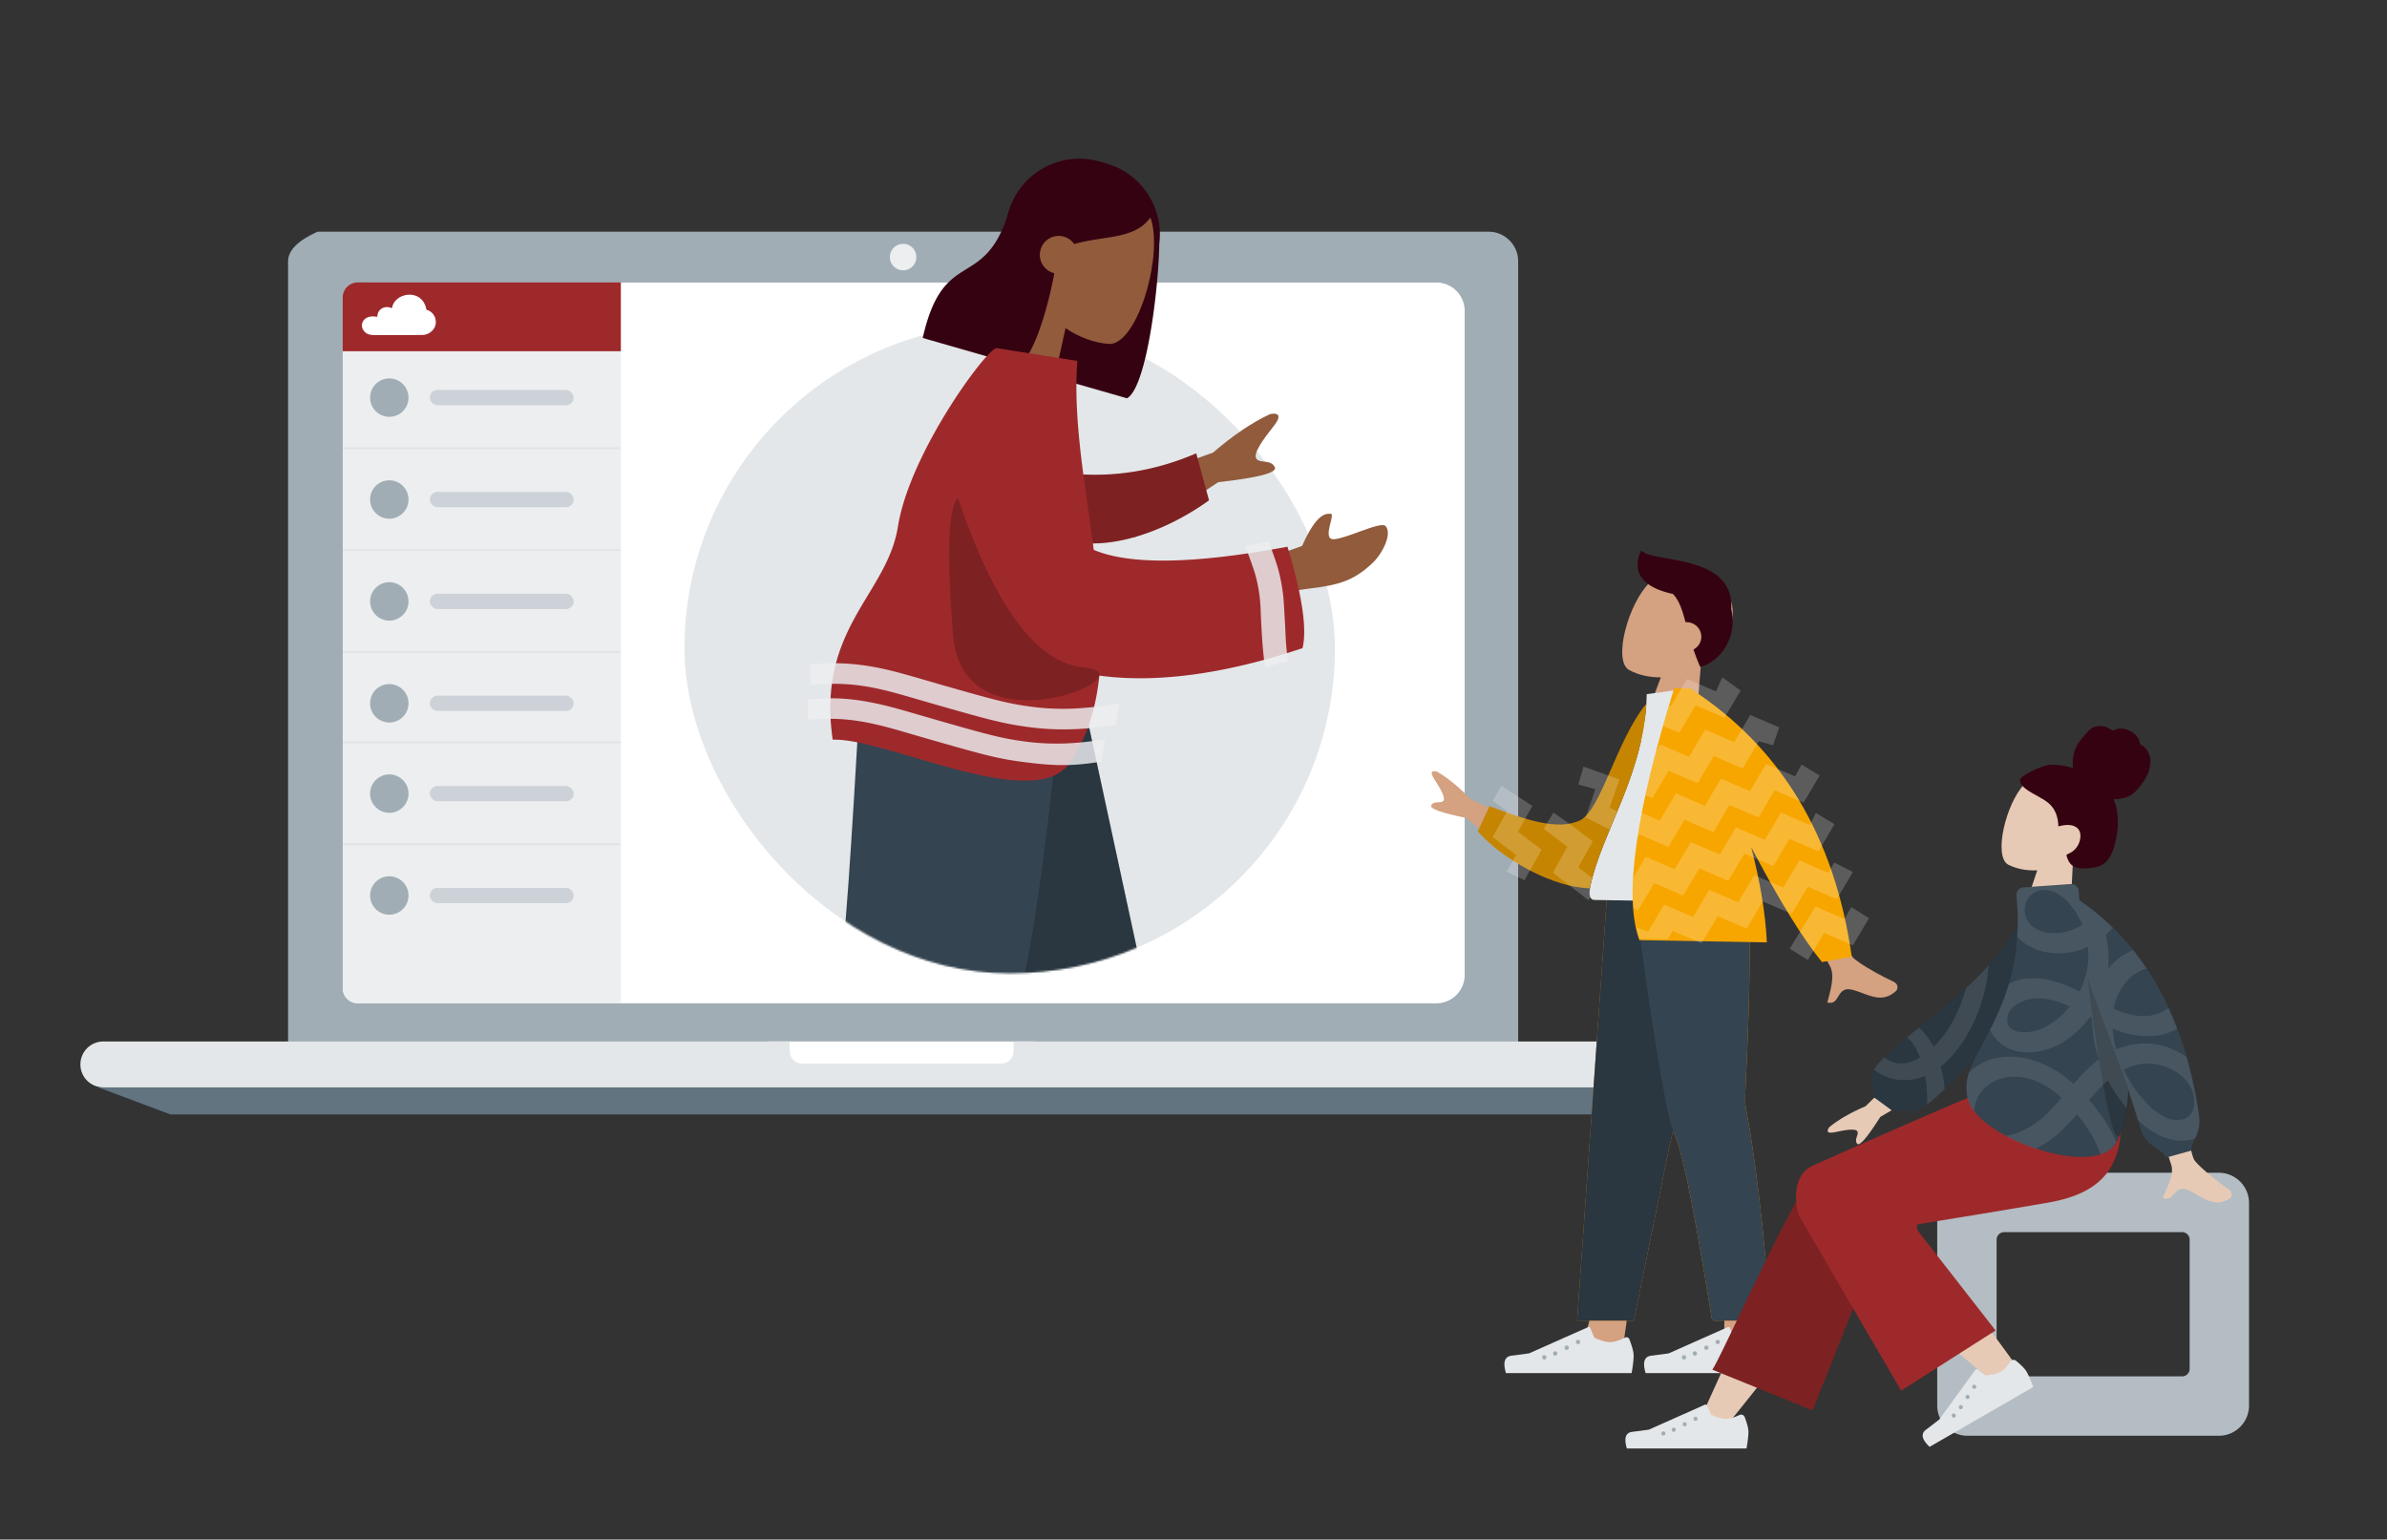 <svg width="1262" height="814" viewBox="0 0 1262 814" xmlns="http://www.w3.org/2000/svg" xmlns:xlink="http://www.w3.org/1999/xlink"><rect x="0" y="0" width="1262" height="814" fill="#333333" stroke="none"/><defs><rect id="a" x=".011" y=".944" width="343.919" height="343.553" rx="171.777"/></defs><g fill="none" fill-rule="evenodd"><path d="M167.917 122.5c-10.407 4.683-15.611 9.884-15.611 15.603v412.618h650.343V138.103c0-8.578-7.022-15.603-15.597-15.603H167.917z" fill="#A1ADB4"/><path d="M189.242 530.484h570.125c8.284 0 15-6.716 15-15V164.382c0-8.284-6.716-15-15-15H196.242c-8.284 0-15 6.716-15 15v358.102a8 8 0 008 8z" fill="#FFF"/><path fill="#617480" d="M863.76 589.235H90.113l-38.177-14.31h850z"/><path d="M484.473 135.943c0 3.86-3.109 6.99-6.998 6.99-3.855 0-6.993-3.13-6.993-6.99 0-3.884 3.138-7.01 6.993-7.01a6.98 6.98 0 016.998 7.01" fill="#ECEEF0"/><path fill="#FFF" d="M406.263 564.956h140.803v-14.301H406.263z"/><path d="M535.9 550.654v5.197c0 3.576-2.925 6.508-6.503 6.508H424.034c-3.568 0-6.497-2.932-6.497-6.508v-5.197H54.635c-6.702 0-12.135 5.433-12.135 12.136 0 6.702 5.433 12.135 12.135 12.135h856.737v-24.27H535.9z" fill="#E3E7E9"/><path d="M181.194 183.627h147.051v346.857h-139.05a8 8 0 01-8-8V183.627z" fill="#ECEEF0"/><rect fill="#B4BDC3" opacity=".568" x="227.26" y="367.825" width="76.043" height="8.059" rx="4.029"/><rect fill="#B4BDC3" opacity=".568" x="227.26" y="415.575" width="76.043" height="8.059" rx="4.029"/><rect fill="#B4BDC3" opacity=".568" x="227.26" y="469.449" width="76.043" height="8.059" rx="4.029"/><path fill="#B4BDC3" opacity=".196" d="M181.194 237.5h147.051v-1H181.194zm0 107.747h147.051v-1H181.194zm0 47.75h147.051v-1H181.194zm0 53.873h147.051v-1H181.194zm0-155.497h147.051v-1H181.194z"/><ellipse fill="#A1ADB4" cx="205.823" cy="210.235" rx="10.151" ry="10.153"/><ellipse fill="#A1ADB4" cx="205.823" cy="317.981" rx="10.151" ry="10.153"/><path d="M1040.2 620.065c-8.836 0-16 7.163-16 16V743.13c0 8.836 7.164 16 16 16h132.86c8.837 0 16-7.164 16-16V636.065c0-8.837-7.163-16-16-16H1040.2zm19.402 31.402h94.057a4 4 0 014 4v68.262a4 4 0 01-4 4h-94.057a4 4 0 01-4-4v-68.262a4 4 0 014-4z" fill="#B4BDC3"/><ellipse fill="#A1ADB4" cx="205.823" cy="264.108" rx="10.151" ry="10.153"/><path d="M960.532 625.59c-9.318 12.77-29.217 52.953-59.697 120.55l12.159 7.383c22.111-27 37.072-47.018 44.883-60.052 6.729-11.228 12.843-21.834 17.697-30.567.326.386.69.762 1.095 1.129 6.846 6.205 14.383 12.888 22.017 19.575l2.083 1.823c26.414 23.087 53.331 45.7 56.214 48.28 5.317 4.758 15.956-1.463 10.919-8.812-8.016-11.693-37.173-51.031-53.054-67.308a1206.23 1206.23 0 00-13.228-13.35c-4.252-4.224-9.937-4.601-15.1-2.814 5.063-16.504-20.098-23.912-25.988-15.838z" fill="#E7CAB6"/><ellipse fill="#A1ADB4" cx="205.823" cy="371.855" rx="10.151" ry="10.153"/><path d="M1065.818 719.446c2.88 2.351 4.746 4.265 5.598 5.741 1.011 1.752 2.195 4.476 3.551 8.173l-54.78 31.627c-4.14-3.884-4.785-6.9-1.935-9.045a350.318 350.318 0 007.057-5.43l18.981-26.152a1 1 0 011.42-.205l4.027 3.102c3.604-.315 6.294-.984 8.069-2.01 1.48-.853 3.183-2.654 5.11-5.4a2 2 0 012.902-.4z" fill="#E3E7E9"/><path d="M1032.368 747.474c-1.242.717-.128 2.643 1.113 1.927 1.241-.717.127-2.643-1.113-1.927zm3.766-4.433c-1.243.718-.128 2.643 1.112 1.927 1.241-.716.127-2.642-1.112-1.927zm3.566-5.401c-1.241.716-.127 2.642 1.112 1.927 1.243-.717.128-2.643-1.112-1.927zm3.5-5.363c-1.242.717-.128 2.643 1.112 1.927 1.242-.717.127-2.643-1.112-1.927z" fill="#A1ADB4"/><path d="M922.41 749.236c1.318 3.476 1.977 6.066 1.977 7.77 0 2.022-.337 4.974-1.01 8.854h-63.255c-1.644-5.435-.695-8.368 2.846-8.802 3.542-.433 6.484-.824 8.826-1.173l29.514-13.158a1 1 0 011.332.532l1.938 4.7c3.278 1.53 5.942 2.295 7.992 2.295 1.708 0 4.084-.708 7.126-2.123a2 2 0 012.714 1.105z" fill="#E3E7E9"/><path d="M879.427 756.783c-1.434 0-1.432 2.225 0 2.225 1.433 0 1.431-2.225 0-2.225zm5.477-1.956c-1.434 0-1.432 2.225 0 2.225 1.434 0 1.431-2.225 0-2.225zm5.79-2.895c-1.434 0-1.431 2.225 0 2.225 1.434 0 1.432-2.225 0-2.225zm5.712-2.894c-1.434 0-1.432 2.225 0 2.225 1.433 0 1.431-2.225 0-2.225z" fill="#A1ADB4"/><ellipse fill="#A1ADB4" cx="205.823" cy="419.605" rx="10.151" ry="10.153"/><ellipse fill="#A1ADB4" cx="205.823" cy="473.478" rx="10.151" ry="10.153"/><rect fill="#B4BDC3" opacity=".568" x="227.26" y="206.205" width="76.043" height="8.059" rx="4.029"/><rect fill="#B4BDC3" opacity=".568" x="227.26" y="313.952" width="76.043" height="8.059" rx="4.029"/><rect fill="#B4BDC3" opacity=".568" x="227.26" y="260.079" width="76.043" height="8.059" rx="4.029"/><g transform="translate(361.852 170.136)"><mask id="b" fill="#fff"><use xlink:href="#a"/></mask><use fill="#E3E7E9" xlink:href="#a"/><g mask="url(#b)"><path d="M201.33 190.085l86.08 393.275h-22.234l-56.307-180.166-43.372-110.097c-11.993 49.78-22.502 94.064-27.031 101.698-5.16 8.695-63.48 45.64-174.966 110.834l-15.314-16.436C42.672 413.153 90.61 373.578 91.998 370.466c2.083-4.668 15.12-105.493 16.014-180.38h93.318z" fill="#B28B67"/><path d="M-52.411 483.304c-5.956 2.015-9.998 3.916-12.126 5.703-2.37 1.988-5.498 5.283-9.384 9.885l62.012 73.903c7.979-3.423 10.486-7.416 7.522-11.98-2.964-4.563-5.39-8.385-7.277-11.465l-13.662-47.93a1.008 1.008 0 00-1.275-.684l-7.915 2.519c-5.007-2.326-8.515-4.687-10.524-7.082-1.79-2.132-3.38-5.95-4.77-11.454a2.016 2.016 0 00-2.601-1.415z" fill="#E3E7E9"/><path d="M-20.2 541.315c1.406 1.676-1.203 3.861-2.607 2.188-1.405-1.675 1.204-3.86 2.607-2.188zm-3.077-8.322c1.406 1.676-1.204 3.86-2.608 2.188-1.405-1.675 1.205-3.86 2.608-2.188zm-2.284-9.61c1.405 1.674-1.204 3.86-2.607 2.188-1.407-1.676 1.203-3.861 2.607-2.188zm-2.209-9.52c1.407 1.676-1.203 3.86-2.607 2.187-1.405-1.674 1.204-3.86 2.607-2.187z" fill="#A1ADB4"/><path d="M256.627 573.588c-2.284 5.858-3.426 10.176-3.426 12.955 0 3.093.514 7.607 1.542 13.542h96.472c2.507-8.312 1.06-12.8-4.341-13.463-5.401-.662-9.888-1.26-13.461-1.795l-45.498-20.343a1.008 1.008 0 00-1.344.537l-3.158 7.683c-5 2.34-9.063 3.51-12.19 3.51-2.783 0-6.73-1.236-11.84-3.709a2.016 2.016 0 00-2.756 1.083z" fill="#E3E7E9"/><path d="M321.772 586.201c2.187 0 2.184 3.404 0 3.404-2.186 0-2.183-3.404 0-3.404zm-8.354-2.991c2.188 0 2.184 3.403 0 3.403-2.186 0-2.182-3.403 0-3.403zm-8.83-4.428c2.187 0 2.183 3.403 0 3.403-2.187 0-2.184-3.403 0-3.403zm-8.712-4.428c2.188 0 2.184 3.404 0 3.404-2.186 0-2.182-3.404 0-3.404z" fill="#A1ADB4"/><path d="M153.937 409.637c-20.124 28.636-58.304 73.755-114.542 135.357l-69.342-82.318c73.159-78.062 110.658-119.3 112.497-123.713 1.84-4.414 5.402-54.04 10.687-148.878H208.73l78.346 363.211-105.714 11.507-27.781-154.661c.335-.475.665-.945.99-1.41z" fill="#344450"/><path d="M153.937 409.637c-20.124 28.636-58.304 73.755-114.542 135.357l-69.342-82.318c73.159-78.062 110.658-119.3 112.497-123.713 1.84-4.414 5.402-54.04 10.687-148.878H208.73l78.346 363.211-105.714 11.507-27.781-154.661c.335-.475.665-.945.99-1.41z"/><path d="M208.73 190.085l78.346 363.211-105.714 11.507-27.781-154.661c6.193-8.78 10.711-16.032 13.555-21.754 12.124-24.401 23.023-90.502 32.697-198.303h8.897z" fill-opacity=".2" fill="#000"/></g></g><path d="M872.03 308.155c-11.141 10.948-19.36 40.859-10.865 46.022 4.896 2.695 10.804 4.017 16.914 3.947l-12.382 32.97 29.523 9.025 3.995-48.092c7.678-4.764 13.85-12.335 16.246-22.764 6.105-26.574-32.29-32.056-43.43-21.108z" fill="#D4A181"/><path d="M915.312 321.935c1.624-29.384-41.652-24.064-47.571-30.915-4.635 9.431-1.914 19.01 16.724 23.019 3.332 3.438 4.915 8.459 6.684 14.951.934-.069 1.9.031 2.852.323 4.076 1.246 6.383 5.521 5.151 9.548a7.558 7.558 0 01-3.818 4.537 115.62 115.62 0 003.541 9.214c9.658-2.346 20.057-14.603 16.447-30.618z" fill="#350211"/><path d="M841.439 693.798l-4.062 15.75 20.676 2.9 2.254-16.004-18.868-2.646zm90.78-.134l-20.493 2.15-.27 16.278 22.456-2.356-1.693-16.072z" fill="#D4A181"/><path d="M849.832 470.624l-16.01 227.599h29.98l18.687-91.652 2.082-8.811a23.29 23.29 0 00.228.554c4.058 9.337 8.933 29.153 20.136 98.436.085.522.78.98.883 1.473h30.193c-5.173-74.247-12.217-107.434-13.16-113.8-.943-6.366 3.04-43.73 2.142-113.8h-75.161z" fill="#E98404"/><path d="M849.832 470.624l-16.01 227.599h29.98l18.687-91.652 2.082-8.811a23.29 23.29 0 00.228.554c4.058 9.337 8.933 29.153 20.136 98.436.085.522.78.98.883 1.473h30.193c-5.173-74.247-12.217-107.434-13.16-113.8-.943-6.366 3.04-43.73 2.142-113.8h-75.161z" fill="#344450"/><path d="M849.832 470.624l-16.01 227.599h29.98l18.687-91.652 2.082-8.811c-4.156-10.664-12.141-59.75-20.768-127.136h-13.971z" fill-opacity=".2" fill="#000"/><path d="M861.428 708.067c1.516 3.904 2.274 6.79 2.274 8.659 0 2.12-.354 5.213-1.062 9.279h-66.43c-1.727-5.695-.73-8.77 2.99-9.224 3.719-.454 6.808-.864 9.268-1.23l31.233-13.895a.8.8 0 011.064.425l2.133 5.163c3.443 1.603 6.24 2.405 8.394 2.405 1.88 0 4.533-.816 7.956-2.447a1.6 1.6 0 012.18.865z" fill="#E3E7E9"/><path d="M816.485 716.492c-1.507 0-1.504 2.332 0 2.332 1.505 0 1.502-2.332 0-2.332zm5.752-2.05c-1.507 0-1.504 2.332 0 2.332 1.505 0 1.503-2.332 0-2.332zm6.08-3.033c-1.506 0-1.503 2.331 0 2.331 1.506 0 1.504-2.331 0-2.331zm6-3.034c-1.507 0-1.505 2.332 0 2.332 1.504 0 1.502-2.332 0-2.332z" fill="#A1ADB4"/><path d="M935.265 708.067c1.516 3.904 2.274 6.79 2.274 8.659 0 2.12-.354 5.213-1.062 9.279h-66.43c-1.726-5.695-.73-8.77 2.99-9.224 3.719-.454 6.809-.864 9.269-1.23l31.232-13.895a.8.8 0 011.064.425l2.133 5.163c3.443 1.603 6.241 2.405 8.394 2.405 1.88 0 4.533-.816 7.956-2.447a1.6 1.6 0 012.18.865z" fill="#E3E7E9"/><path d="M890.322 716.492c-1.507 0-1.504 2.332 0 2.332 1.505 0 1.503-2.332 0-2.332zm5.752-2.05c-1.506 0-1.504 2.332 0 2.332 1.505 0 1.503-2.332 0-2.332zm6.08-3.033c-1.505 0-1.503 2.331 0 2.331 1.506 0 1.504-2.331 0-2.331zm6-3.034c-1.507 0-1.505 2.332 0 2.332s1.502-2.332 0-2.332z" fill="#A1ADB4"/><path d="M956.084 445.874l-20.12 3.675c19.5 38.372 29.962 58.711 31.385 61.018 3.203 5.19-.033 14.543-1.254 19.477 3.204.814 4.425-.965 5.63-2.935l.219-.36c1.393-2.286 2.922-4.632 7.59-3.372 1.33.359 2.626.802 3.897 1.264l.584.214 1.735.643.573.21c5.428 1.968 10.516 3.284 16.067-1.715.958-.863 1.696-3.598-1.493-5.064-2.69-1.235-5.81-2.83-8.835-4.498l-.822-.457c-5.597-3.13-10.694-6.43-11.876-8.062-2.555-3.526-10.315-23.539-23.28-60.038zm-197.78-33.898c.178.272.355.545.53.82l.351.547.346.548c2.58 4.108 4.692 8.114 3.577 9.508-1.288 1.61-4.905-.255-6.393 2.375-.992 1.753 5.122 3.978 18.341 6.674l26.193 21.061 11.577-14.476-35.179-16.372c-6.101-6.37-12.015-11.234-17.742-14.591-1.72-.588-4.672-.808-1.6 3.906z" fill="#D4A181"/><path d="M917.865 477.134l-74.862-1.306c-3.421-.06-2.69-5.037-2.15-7.546 6.213-28.953 29.039-59.881 29.76-101.237l21.654-3.043c17.354 29.323 22.908 65.15 25.598 113.132z" fill="#E3E7E9"/><path d="M885.11 363.877c-20.346 65.777-26.548 109.953-18.608 132.53l.245.677 67.388 1.176c-.782-16.272-3.901-33.52-8.291-50.36 14.776 28.087 27.254 48.34 37.435 60.76l15.746-2.833c-9.002-63.526-37.457-110.793-85.365-141.8l-8.55-.15zm-14.696 8.233c-15.99 19.493-23.931 56.74-35.393 61.83-11.706 5.197-28.075-.316-47.517-7.713l-6.226 13.345c14.055 15.822 41.195 29.925 59.32 30.066.078-.496.169-.957.254-1.356 5.958-27.759 27.185-57.333 29.562-96.172z" fill="#F7A600"/><path d="M885.11 363.877c-20.346 65.777-26.548 109.953-18.608 132.53l.245.677 67.388 1.176c-.782-16.272-3.901-33.52-8.291-50.36 14.776 28.087 27.254 48.34 37.435 60.76l15.746-2.833c-9.002-63.526-37.457-110.793-85.365-141.8l-8.55-.15zm-14.696 8.233c-15.99 19.493-23.931 56.74-35.393 61.83-11.706 5.197-28.075-.316-47.517-7.713l-6.226 13.345c14.055 15.822 41.195 29.925 59.32 30.066.078-.496.169-.957.254-1.356 5.958-27.759 27.185-57.333 29.562-96.172z"/><path d="M835.02 433.94c-11.705 5.197-28.074-.316-47.516-7.713l-6.226 13.345c14.055 15.822 41.195 29.925 59.32 30.066.078-.496.169-.957.254-1.356 5.958-27.759 27.185-57.333 29.562-96.172-15.99 19.493-23.931 56.74-35.393 61.83z" fill-opacity=".2" fill="#000"/><path d="M975.142 485.894l-15.3-6.586-13.614 22.292 9.586 5.994 3.177-5.347 5.354-9.022 13.853 5.96 1.438.616 8.531-14.369-9.402-5.794-3.25 5.603-.373.653zm-23.83-30.985l-8.531 14.368-6.431-2.76-6.634-2.853-2.236-.963-8.53 14.369-15.3-6.586-8.532 14.368-15.29-6.576-8.531 14.368-6.263-2.332c.438 1.884.938 3.65 1.52 5.296l.255.698 14.91.26 2.602-4.373 10.716 4.606 4.575 1.97 1.109-1.871 7.432-12.498 15.29 6.586 8.532-14.379.068.032 13.746 5.918 1.486.636 8.532-14.369 15.3 6.576 1.39-2.347 7.14-12.021-9.895-5.006-1.656 2.885-1.474 2.583-15.3-6.585zm18.597-19.145l-9.87-5.93-3.155 6.393-15.29-6.586-8.532 14.368-15.3-6.576-8.531 14.369-15.3-6.586-8.531 14.369-15.3-6.577-6.686 11.262c-.28 5.488-.258 10.519.068 15.085l.065.851 2.516 1.088 8.53-14.368 15.301 6.575 8.531-14.369 15.3 6.576 8.531-14.369 5.207 2.238 10.094 4.348 8.53-14.368 15.291 6.576 2.027-3.41 6.504-10.96zm-148.633-6.127l-5.073 8.582 12.48 9.47-7.668 13.714 18.716 14.49 1.322-1.739c-1.01-1.612-.525-4.665-.141-6.449.254-1.176.53-2.353.834-3.528v-.01l-7.341-5.581 7.668-13.715-12.48-9.47-8.317-5.764zm-27.466-14.14l-4.578 7.868 7.58 5.534-7.673 13.71 12.486 9.475-4.874 8.4-.096.41 9.458 4.569 1.229-2.483 7.673-13.71-12.488-9.473 7.673-13.712-16.39-10.587zm139.923-11.584l-8.531 14.369-15.3-6.586-8.531 14.379-15.3-6.586-8.532 14.368-9.568-4.113a330.996 330.996 0 00-2.078 11.796l-.218 1.41 1.068-1.763 15.292 6.586 8.529-14.368 15.3 6.576 8.532-14.369 15.3 6.586 8.53-14.369 13.553 5.828 1.748.748 8.532-14.368-9.56-5.796-3.466 6.248-8.607-3.694-6.693-2.882zm-96.547 1.385l-2.74 9.47 9.048 2.5-5.182 14.841 12.63 6.47c1.309-3.136 2.666-6.32 4.015-9.566l-3.94-2.017 5.182-14.84-19.013-6.858zm88.19-27.288l-4.296 7.247-4.235 7.122-15.3-6.576-8.531 14.368-15.3-6.586-2.27 3.819c-2.005 7.617-3.766 14.853-5.28 21.715l-.32 1.464 3.834 1.287 8.529-14.369 15.3 6.586 8.532-14.369 15.3 6.577 7.725-13.005.806-1.364 7.51 2.11 3.285-9.333.002-.107-15.29-6.586zm-14.804-19.875l-3.33 7.461-15.3-6.575-2.855 4.802-5.677 9.567-1.07-.364a820.82 820.82 0 00-2.658 9.023l-.506 1.769 8.729 3.478 8.53-14.369 15.3 6.586.99-1.675 7.542-12.694-9.695-7.01z" fill="#FFF" fill-opacity=".2"/><path d="M584.94 86.417c18.828 5.399 30.442 23.734 27.966 42.59l-.028 1.469-.043 1.532-.057 1.592-.112 2.495-.092 1.728-.107 1.776-.186 2.747-.141 1.88-.155 1.916-.169 1.948-.278 2.974-.308 3.025-.337 3.064-.367 3.09-.395 3.107-.28 2.073-.442 3.105-.31 2.06-.322 2.05-.335 2.035-.347 2.016-.358 1.994-.37 1.968-.383 1.94-.393 1.906-.405 1.87-.417 1.83-.427 1.786-.439 1.739-.45 1.688c-2.426 8.863-5.318 15.405-8.597 17.174l-50.638-14.52.062-.273c-18.173-7.46-28.206-27.566-22.663-46.897l10.52-36.685c5.948-20.743 27.578-32.739 48.311-26.793l3.493 1.001z" fill="#350211"/><path d="M609.17 118.195c4.707 21.77-8.717 64.046-22.76 63.668-7.877-.553-15.89-3.54-23.062-8.353l-10.867 49.171-41.907-12.016 32.489-60.838c-5.396-11.664-6.84-25.532-1.603-39.91 13.342-36.632 63.001-13.492 67.71 8.278z" fill="#915B3C"/><path d="M581.823 87.414c19.614 5.624 23.668 16.371 26.761 25.727l.19.577.095.287c-8.063 12.784-24.426 10.33-40.932 15.007a9.944 9.944 0 00-5.435-3.882c-5.304-1.521-10.838 1.548-12.36 6.854-1.52 5.306 1.546 10.84 6.85 12.362.146.042.292.08.439.115-4.019 21.303-11.587 44.777-18.955 48.752l-50.637-14.52c11.24-49.85 33.062-23.04 46.303-69.215 2.176-1.175 4.254-2.359 6.25-3.321l.333-1.374c13.919-15.445 27.618-21.235 41.098-17.37z" fill="#350211"/><path d="M705.196 285.094c2.823-.129 7.55-1.806 12.307-3.536l1.157-.422.769-.279c6.136-2.228 11.895-4.204 13.18-2.664 3.564 4.274-1.885 14.802-7.107 19.64-9.76 9.045-17.045 11.512-34.403 13.505-9.075 1.042-19.24 4.402-30.497 10.08l2.38-23.647 25.431-9.123c5.258-11.949 10.176-17.6 14.755-16.955 3.766-1.074-4.838 13.714 2.028 13.401zM673.38 225.31c-5.502 6.93-10.976 14.468-9.159 17.159 1.818 2.691 7.795.28 9.79 4.59 1.329 2.873-8.646 5.499-29.925 7.878l-44.31 29.24-16.334-24.188 57.882-20.681c10.521-9.096 20.54-15.868 30.059-20.315.293-.07.607-.134.927-.181l.215-.03c2.693-.338 5.654.484.855 6.528z" fill="#915B3C"/><path d="M1120.045 573.3c5.709 38.875-3.946 56.693-37.056 62.53-5.692 1.005-14.095 2.431-25.21 4.28l-1.375.23a13675.664 13675.664 0 01-42.143 6.921c-1.142.323-1.173 1.572-.093 3.746l40.88 52.459-49.905 31.791c-9.9-16.944-18.44-31.563-25.62-43.857l.202.345-21.421 53.928-52.983-21.495c2.292-3.113 12.957-26.184 24.706-50.32l.751-1.541c.25-.515.502-1.03.754-1.544l.756-1.544 1.114-2.27c1.116-2.269 2.236-4.53 3.353-6.77l1.115-2.233c4.087-8.153 8.111-15.939 11.776-22.587l-.013-.176c-.464-6.622.936-15.025 8.211-18.637a7246.898 7246.898 0 0145.197-20.01l2.64-1.155c30.002-13.118 47.79-20.482 53.36-22.09zm-593.17-389.23l.151.006 42.584 6.744c-1.46 18.382.346 38.427 2.998 58.97l.141 1.088c16.722.778 37.099-1.428 59.693-11.184l6.751 24.856c-18.037 12.974-41.094 22.748-61.382 22.776l-.11-.82c.19 1.41.38 2.82.564 4.228 19.026 8.069 53.165 7.516 102.416-1.659 7.783 25.712 10.433 43.583 7.95 53.614-42.873 14.373-78.349 18.307-106.555 14.637l-.844-.113-.093.88c-1.818 16.53-6.378 31.815-15.374 45.038-18.823 27.665-96.93-13.088-125.528-12.031-8.453-59.049 28.755-76.609 34.487-112.627 6.215-39.049 46.809-94.025 52.15-94.403zm-198.63-34.755v36.377h-147.05v-28.377a8 8 0 018-8h139.05z" fill="#9e292b"/><path d="M506.39 263.1c19.571 57.682 41.793 87.594 66.664 89.736 37.306 3.214-64.135 46.618-69.204-17.015-3.379-42.423-2.532-66.663 2.54-72.72zm126.052-23.406l6.751 24.856c-18.037 12.974-41.094 22.748-61.382 22.776-1.638-12.159-3.488-24.386-5.062-36.448 16.722.778 37.099-1.428 59.693-11.184z" fill-opacity=".2" fill="#000"/><path d="M460.564 371.386c4.582.889 9.248 2.026 14.936 3.599l3.888 1.101 15.12 4.394 12.17 3.473c15.073 4.26 22.004 5.997 29.236 7.21l.64.106.641.103c1.395.221 2.82.427 4.331.633 12.951 1.76 25.636 1.552 41.174-.893l1.466-.236-1.87 11.808c-16.916 2.782-26.633 2.058-40.849.26l-1.333-.175a201.316 201.316 0 01-5.942-.887l-.67-.113c-.67-.115-1.338-.234-2.01-.358l-.672-.126c-8.206-1.561-17.244-4.03-37.593-9.861l-18.247-5.292c-.605-.173-1.119-.32-1.509-.428l-2.157-.597c-4.908-1.34-8.966-2.316-12.895-3.078-9.824-1.907-19.027-2.46-29.867-1.586l-1.364.116-.153-10.765c12.668-1.146 22.101-.626 33.529 1.592zm131.336.458l-1.801 11.371c-16.992 2.77-31.08 3.13-45.363 1.322l-1.34-.176c-12.421-1.69-19.102-3.37-47.114-11.382l-18.335-5.305a285.76 285.76 0 00-1.516-.43l-2.168-.598c-4.932-1.344-9.01-2.323-12.957-3.088-9.871-1.914-19.117-2.474-30.007-1.608l-2.804.293-.094-11.01c12.727-1.137 23.57-.545 35.052 1.682 4.605.893 9.293 2.033 15.008 3.61l3.907 1.105 15.193 4.406 12.23 3.481c14.032 3.958 21.042 5.745 27.776 6.955l.64.114c2.135.373 4.263.693 6.6 1.01 13.013 1.77 25.756 1.571 41.365-.862l5.728-.89zm78.815-85.452c.052.042 1.592 4.053 3.051 8.275l.218.635c.723 2.117 1.407 4.24 1.854 5.9 1.708 6.332 2.777 13.06 3.067 20.458l.502 8.322c.386 8.918.467 10.205.965 14.926l.111 1.01c.11.96.214 1.766.312 2.43l.201 1.238-12.03 3.118-.079-.328c-.217-.956-.477-2.597-.767-5.167l-.11-1.008c-.583-5.524-1.109-13.398-1.526-24.064-.236-6.015-1.056-11.48-2.362-16.621l-.287-1.097c-.854-3.166-2.954-8.939-4.158-12.166l-1.485-3.72 12.53-2.105-.007-.036z" fill="#ECEEF0" opacity=".828"/><path d="M1070.18 414.698c-9.765 10.394-16.338 38.02-8.503 42.445 4.507 2.294 9.891 3.297 15.417 3.022l-10.251 30.566 26.971 7.227 2.227-44.099c6.81-4.62 12.176-11.755 14.043-21.372 4.757-24.502-30.14-28.182-39.904-17.789z" fill="#E7CAB6"/><path d="M1084.376 404.332c3.986-.136 9.439.917 11.62 1.777-.458-3.41-.05-6.964 1.255-10.18 1.27-3.125 3.452-5.491 5.56-8.018.973-1.165 2.025-2.3 3.338-3.038 1.338-.753 2.863-1.077 4.358-1.026 1.53.052 3.028.483 4.389 1.172.602.305 1.096.75 1.678 1.08.597.338 1.015.02 1.588-.258 1.381-.67 3.153-.71 4.617-.502 1.642.234 3.229.917 4.606 1.846 1.34.905 2.537 2.112 3.282 3.602.332.664.6 1.39.7 2.139.041.307.016.476.265.651.23.162.528.245.767.405 2.315 1.544 3.965 4.095 4.474 6.939.297 1.66-.071 4.342-.94 7.226-.87 2.884-5.528 9.77-8.726 11.879-2.855 1.883-6.514 2.65-9.815 2.53 1.432 2.913 2.016 6.23 2.229 9.5.23 3.554.007 7.121-.665 10.637-.638 3.34-1.545 6.811-3.172 9.812-1.522 2.806-3.718 4.854-6.7 5.727-1.367.4-2.776.599-4.179.749-1.382.148-2.765.281-4.15.2-2.623-.151-5.462-1.007-6.846-3.497-.498-.898-1.017-1.997-1.287-3.002-.097-.362-.15-.596.151-.843.362-.296.863-.463 1.278-.66 2.367-1.118 4.146-2.98 5.143-5.494 1.01-2.551 1.214-6.138-1.038-7.973-2.78-2.264-6.694-1.569-9.909-.804-.065-4.531-1.499-8.98-4.823-11.942-3.677-3.276-8.487-4.833-12.363-7.837-1.01-.783-2.024-1.636-2.601-2.834-.241-.5-.51-1.139-.506-1.714.005-.757.62-1.227 1.12-1.684 2.65-2.422 11.315-6.428 15.302-6.565z" fill="#350211"/><path d="M905.321 724.178l52.983 21.495 21.421-53.927c-19.024-32.575-28.566-48.94-28.623-49.092-.612-1.613-1.227-4.255-1.456-7.285-16.66 30.221-40.74 83.939-44.325 88.81z" fill-opacity=".2" fill="#000"/><path d="M217.023 155.827l.165.014c.273.024.548.043.818.09.357.06.712.133 1.062.223a8.2 8.2 0 011.857.744 8.04 8.04 0 012.289 1.85c.384.442.715.915.995 1.416.16.286.31.578.432.878.182.45.359.905.492 1.37.13.449.212.909.308 1.366a6.573 6.573 0 014.962 6.185l.002.01v.713l-.014.023-.002.006-.001.006a5.201 5.201 0 01-.134.966 5.816 5.816 0 01-.555 1.527 8.88 8.88 0 01-.422.71 6.14 6.14 0 01-.861 1.032 7.397 7.397 0 01-1.034.844 7.774 7.774 0 01-1.92.937 6.748 6.748 0 01-1.38.312l-.397.043c-.198.022-.397.04-.595.04-7.899.01-15.796.016-23.694.02-.528 0-1.056.005-1.585 0a12.107 12.107 0 01-.87-.036c-.354-.03-.708-.07-1.059-.122a5.575 5.575 0 01-1.458-.428 4.824 4.824 0 01-1.094-.665 5.943 5.943 0 01-.95-.953 5.103 5.103 0 01-.706-1.205 3.996 3.996 0 01-.297-1.139c-.008-.078-.025-.154-.038-.232v-.66c.007-.015.017-.029.018-.044l.036-.318a1.94 1.94 0 01.026-.158c.099-.457.26-.895.502-1.309a4.744 4.744 0 011.31-1.438 5.726 5.726 0 011.623-.81c.372-.12.755-.212 1.15-.252l.48-.051a5.22 5.22 0 01.482-.031c.385-.005.77.024 1.152.05.227.015.453.05.677.083.228.034.455.076.681.115l.013-.247.015-.246c.01-.14.014-.281.042-.419.047-.247.1-.495.17-.74.142-.496.36-.967.66-1.4.292-.423.64-.803 1.07-1.12.265-.196.54-.38.847-.511.292-.125.592-.244.901-.321a5.735 5.735 0 011.02-.162c.315-.021.637.01.955.03.39.022.768.11 1.137.224.307.096.609.21.919.319l.015-.03a.083.083 0 00.006-.02c.046-.217.086-.436.135-.652a6.99 6.99 0 01.63-1.666c.21-.406.462-.791.744-1.16.276-.36.581-.697.92-1.006a10.39 10.39 0 011.655-1.222 8.136 8.136 0 011.463-.696c.45-.153.906-.296 1.368-.417.415-.11.842-.184 1.275-.213.364-.024.728-.055 1.091-.066.164-.005.33.006.496.019z" fill="#FFF"/><path d="M1143.362 535.334l-20.609.078c15.697 50.855 24.03 77.482 24.997 79.88 2.178 5.398-2.43 13.618-4.401 18.035 2.75 1.231 4.197-.02 5.589-1.554l.278-.31.14-.156.28-.314c1.643-1.83 3.496-3.547 7.545-1.664 1.343.626 2.629 1.343 3.884 2.067l.536.31.533.31.53.307c5.025 2.906 9.748 5.307 16.069 1.406 1.05-.647 2.2-3.086-.58-4.992-6.925-4.749-16.904-13.06-18.252-15.795-1.839-3.73-7.352-29.6-16.539-77.608zm-130.374 23.54l-26.662 26.01c-7.758 3.308-14.114 6.962-19.069 10.96-1.114 1.345-2.327 3.92 2.916 2.768 5.242-1.153 10.809-2.13 11.794-.424.985 1.705-1.918 4.317-.097 6.549 1.214 1.487 5.297-3.245 12.248-14.195l27.725-16.346-8.855-15.322z" fill="#E7CAB6"/><path d="M1040.852 582.27c6.38 19.876 67.445 41.242 78.011 21.759 4.278-7.887 6.219-17.427 6.439-27.798 2.7 7.968 4.836 14.828 6.407 20.579 2.674 9.784 12.933 11.452 13.213 15.162l.006.156 13.845-3.821c-.94-5.192 5.587-7.72 3.837-19.319-7.84-51.969-28.907-89.64-63.2-113.012l-.338-4.84a4 4 0 00-4.27-3.71l-24.88 1.74a4 4 0 00-3.711 4.269l.66 9.414a148.67 148.67 0 01-.03 6.29c-20.253 37.921-73.53 64.306-77.153 79.488-1.483 6.213 2.988 9.354.679 11.246l10.578 7.744c1.791-2.09 5.614 1.733 13.597-.941 3.518-1.179 16.752-12.218 30.458-28.79.458-.902.936-1.818 1.43-2.75l-.291.55c-5.033 9.552-8.224 17.435-5.287 26.583z" fill="#344450"/><path d="M1040.852 582.27c6.38 19.876 67.445 41.242 78.011 21.759 4.278-7.887 6.219-17.427 6.439-27.798 2.7 7.968 4.836 14.828 6.407 20.579 2.674 9.784 12.933 11.452 13.213 15.162l.006.156 13.845-3.821c-.94-5.192 5.587-7.72 3.837-19.319-7.84-51.969-28.907-89.64-63.2-113.012l-.338-4.84a4 4 0 00-4.27-3.71l-24.88 1.74a4 4 0 00-3.711 4.269l.66 9.414a148.67 148.67 0 01-.03 6.29c-20.253 37.921-73.53 64.306-77.153 79.488-1.483 6.213 2.988 9.354.679 11.246l10.578 7.744c1.791-2.09 5.614 1.733 13.597-.941 3.518-1.179 16.752-12.218 30.458-28.79.458-.902.936-1.818 1.43-2.75l-.291.55c-5.033 9.552-8.224 17.435-5.287 26.583z"/><path d="M1103.7 517.37s11.814 96.936 17.466 82.056c3.646-9.6 4.318-16.622 4.336-20.397v-.366c-.013-1.839-.18-2.804-.18-2.804l-21.622-58.49zm-36.86-28.24c-20.252 37.93-73.528 64.315-77.152 79.497-1.483 6.213 2.988 9.354.679 11.246l10.578 7.744c1.791-2.09 5.614 1.733 13.597-.941 3.518-1.179 16.752-12.218 30.458-28.79 7.624-15.037 20.922-33.832 21.84-68.755z" fill-opacity=".2" fill="#000"/><path d="M1095.084 467.438l-.194.01-25.346 1.769a3.761 3.761 0 00-3.492 4.019l.678 9.647c.066 4.32-.047 8.405-.32 12.281a24.323 24.323 0 004.433 3.822c9.74 6.485 22.57 6.446 33.007 1.61a41.51 41.51 0 01.179 7.087c-.367 5.741-1.967 11.407-4.574 16.573-8.678-4.3-17.59-7.745-27.728-6.879-3.331.282-6.682 1.29-9.712 2.852-2.767 9.543-6.42 17.383-9.967 24.207 7.208 15.153 26.24 14.258 38.616 6.597a50.05 50.05 0 0014.325-13.383c.367.198.724.395 1.09.593-.008.781 0 1.572.03 2.353.236 6.626 1.515 13.204 3.623 19.52a.294.294 0 00-.048.028c-5.025 3.801-9.288 8.32-13.392 12.998-10.653-9.638-24.348-16.105-38.993-14.062a29.36 29.36 0 00-16.33 7.935c-1.6 5.054-1.976 9.957-.263 15.294.583 1.807 1.609 3.623 3.02 5.43.086-3.077 1.112-6.222 2.646-8.79 3.483-5.807 9.836-8.989 16.461-9.534 10.456-.866 19.605 4.197 27.144 11.049-3.087 3.557-6.259 7.04-9.76 10.212-4.847 4.376-12.518 8.979-19.944 9.835 4.96 2.664 10.476 5.017 16.085 6.861 7.115-3.444 13.365-8.97 18.777-14.899a135.924 135.924 0 002.975-3.36c.253.311.507.63.75.942 4.764 5.957 9.177 12.894 11.682 20.291 3.68-1.214 6.54-3.256 8.179-6.277.056-.113.112-.217.169-.33-3.51-8.074-8.584-15.539-14.4-22.183 3.134-3.643 6.4-7.219 9.986-10.297a78.102 78.102 0 005.346 8.81 89.703 89.703 0 004.555 5.949c.461-3.145.706-6.41.781-9.752 2.013 5.94 3.708 11.266 5.092 15.972 6.315 5.9 13.902 10.475 22.278 10.908 2.974.151 5.637-.32 7.953-1.298 1.42-2.844 2.945-6.476 1.984-12.82-1.617-10.691-3.782-20.772-6.52-30.249a41.973 41.973 0 00-9.752-4.97c-9.215-3.256-18.786-2.625-27.397 1.046-.997-3.643-1.658-7.37-1.883-11.087 1.111.488 2.231.94 3.342 1.336 10.08 3.633 21.544 4.122 30.776-1.159a172.65 172.65 0 00-4.621-11.058 19.624 19.624 0 01-3.586 2.24c-7.538 3.652-15.84 2.08-23.313-.94-.659-.274-1.318-.556-1.967-.838a34.707 34.707 0 011.835-6.345c2.72-6.823 8.17-12.818 15.389-14.899.028-.009.048-.017.075-.017a136.142 136.142 0 00-7.03-9.62 27.316 27.316 0 00-6.297 3.238 32.911 32.911 0 00-6.984 6.494 53.781 53.781 0 00-1.203-17.967 41.28 41.28 0 003.65-3.727 130.203 130.203 0 00-17.713-14.494l-.357-5.073a3.757 3.757 0 00-4.02-3.491zm35.862 95.313c12.565-2.428 29.826 6.21 29.149 20.706-.396 8.488-8.218 10.513-15.06 7.332-7.124-3.314-12.78-9.948-17.138-16.32a66.224 66.224 0 01-5.092-8.894c2.532-1.29 5.232-2.269 8.141-2.824zm-79.624-52.301c-3.764 4.17-7.792 8.16-11.924 11.981a75.498 75.498 0 01-8.64 20.33c-2.024 3.312-4.98 7.246-8.489 10.71-1.78-3.643-4.452-7.238-7.662-10.165a712.042 712.042 0 00-6.353 5.12c3.238 2.683 5.459 7.021 6.833 10.738-5.674 3.408-12.01 4.585-18.042.575a9.526 9.526 0 01-.893-.677c-2.326 2.334-4.142 4.508-5.31 6.513 3.295 2.72 7.37 4.498 11.643 5.185 5.516.905 10.627.085 15.275-1.873a67.266 67.266 0 011.082 15.058c2.466-1.853 5.666-4.573 9.3-8.036a69.892 69.892 0 00-2.108-12c4.968-3.925 9.186-9.064 12.555-14.382 7.445-11.775 11.792-25.242 12.733-39.077zm24.067 17.487c6.579-.48 12.856 1.43 18.964 4.207-4.075 5.064-9.251 9.224-15.218 11.859-5.375 2.381-19.003 3.867-17.846-5.845.763-6.315 8.575-9.817 14.1-10.221zm3.99-57.243c8.367-1.063 15.126 6.578 18.956 13.064a40.475 40.475 0 012.568 5.214c-2.86 1.807-5.994 3.133-9.298 3.84-6.607 1.411-15.943.443-19.652-6.099-3.698-6.532-.254-15.04 7.426-16.02z" fill="#FFF" fill-opacity=".1"/></g></svg>